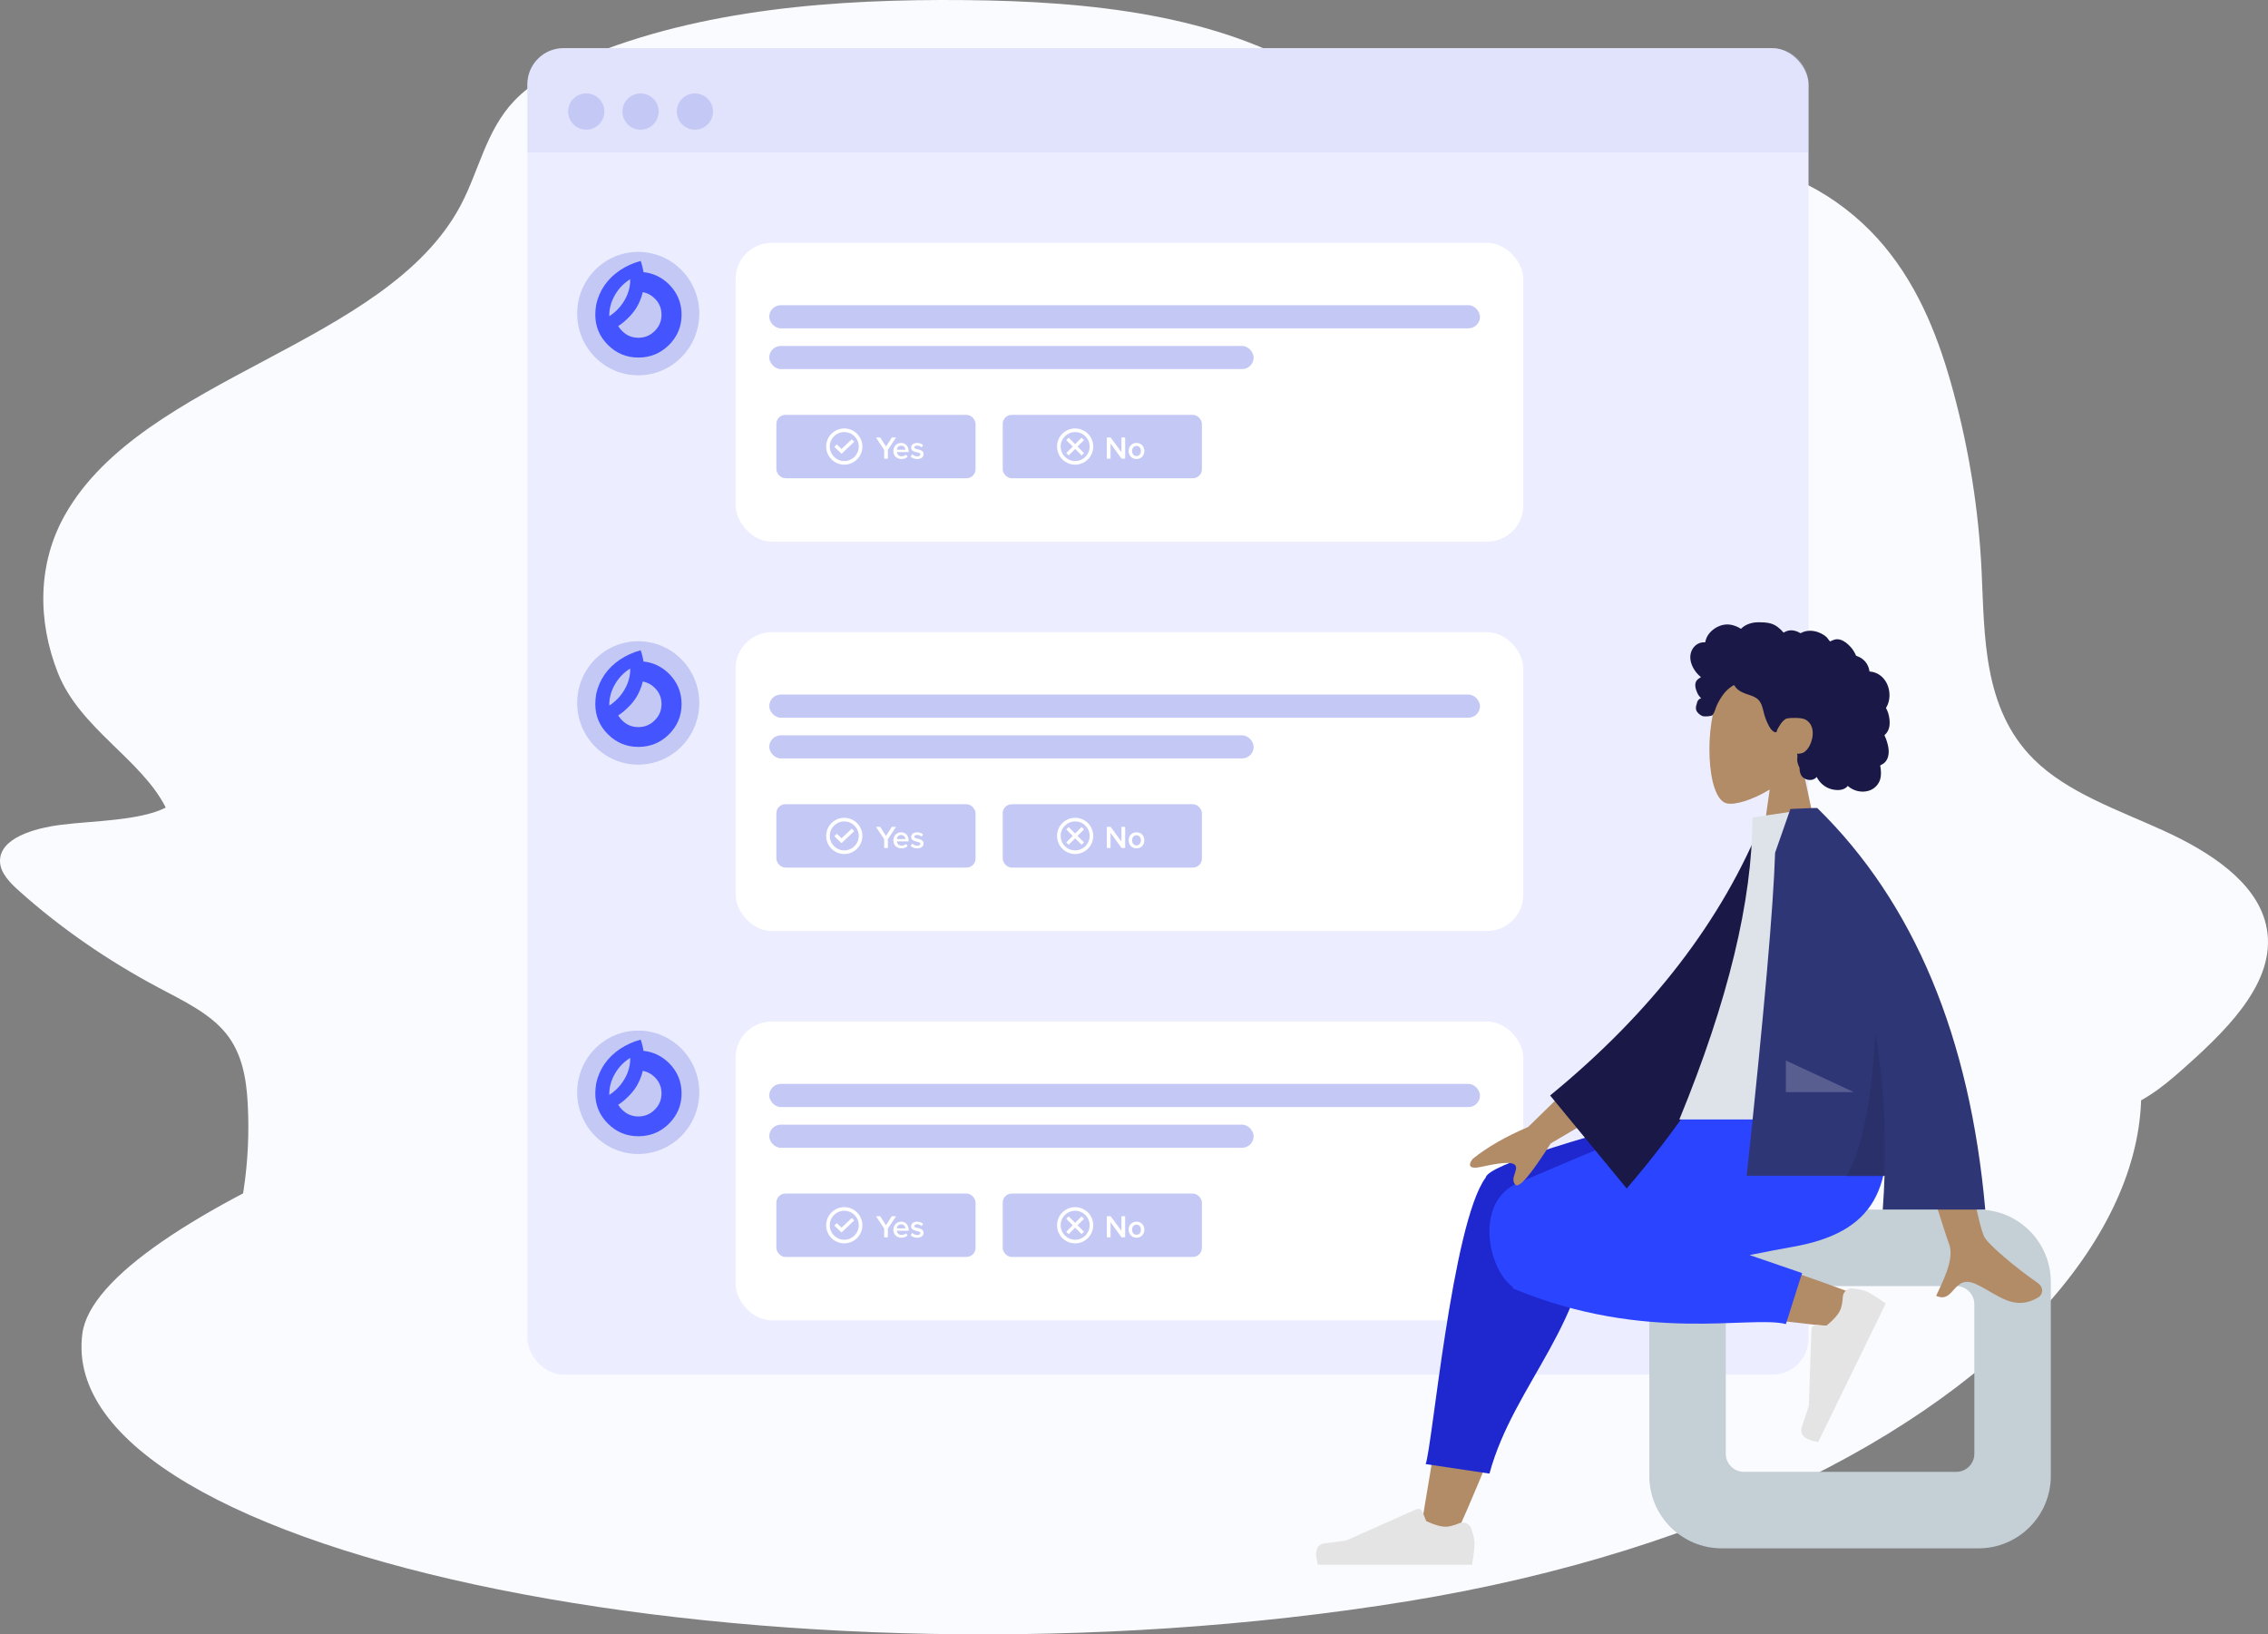 <?xml version="1.0" encoding="UTF-8"?>
<svg width="501px" height="361px" viewBox="0 0 501 361" version="1.1" xmlns="http://www.w3.org/2000/svg" xmlns:xlink="http://www.w3.org/1999/xlink">
    <rect x="0" y="0" width="501" height="361" fill="#808080" stroke="none"/>
    <!-- Generator: sketchtool 57.1 (101010) - https://sketch.com -->
    <title>A074EE24-5911-4A48-B1AC-AFB289A68C5B</title>
    <desc>Created with sketchtool.</desc>
    <g id="Email---Olivia" stroke="none" stroke-width="1" fill="none" fill-rule="evenodd">
        <g id="Candidates_Search_Olivia_Banner" transform="translate(-815, -372)">
            <g id="Group-17" transform="translate(311, 343)">
                <g id="Group-15">
                    <g id="Group-20" transform="translate(36, 29)">
                        <g id="Illustration" transform="translate(468, 0)">
                            <path d="M13.481,182.183 C7.47,182.949 -0.07,185.141 0,190.234 C0.036,192.819 2.225,195.022 4.354,196.911 C13.403,204.995 23.727,212.144 35.078,218.186 C40.498,221.064 46.324,223.818 49.926,228.267 C53.528,232.717 54.435,238.38 54.72,243.769 C55.422,256.526 53.504,269.29 49.039,281.57 C66.688,284.205 86.371,286.514 101.079,278.192 C109.885,273.208 115.842,264.859 125.656,261.403 C132.208,259.093 139.627,259.298 146.771,259.592 C180.586,260.988 214.317,263.606 247.964,267.447 C262.056,269.057 276.419,270.879 290.36,268.798 C304.302,266.716 318.018,259.926 323.158,248.918 C323.95,247.221 324.661,245.328 326.434,244.307 C328.037,243.396 330.136,243.415 332.085,243.47 L449.85,246.644 C456.302,246.816 462.98,246.958 468.887,244.876 C474.612,242.861 479.016,238.985 483.254,235.187 C492.947,226.524 503.372,215.865 500.522,204.106 C498.243,194.68 488.053,188.094 477.949,183.483 C467.845,178.872 456.698,175.098 449.274,167.727 C437.977,156.506 438.423,140.447 437.722,125.888 C437.083,112.705 435.013,99.589 431.535,86.681 C428.474,75.335 424.211,63.973 416.241,54.39 C408.271,44.807 396.082,37.133 382.296,35.727 C364.292,33.889 346.192,42.694 328.578,38.955 C313.7,35.813 303.46,24.648 291.132,16.911 C269.235,3.165 240.5,0.286 213.333,0.023 C184.528,-0.264 154.962,2.022 129.288,12.626 C123.406,15.053 117.655,17.991 113.583,22.28 C107.341,28.858 105.828,37.695 101.745,45.384 C85.288,76.348 31.766,83.025 14.393,113.658 C8.226,124.525 8.286,137.199 12.78,148.612 C17.614,160.893 31.22,167.676 36.615,178.382 C30.809,181.311 20.52,181.284 13.481,182.183 Z" id="Shape" fill="#FAFBFF" fill-rule="nonzero"></path>
                            <g id="Background-Shape-2" transform="translate(245.5, 272.5) scale(-1, 1) translate(-245.5, -272.5) translate(18, 184)" fill="#FAFBFF">
                                <path d="M454.802,110.551 C461.434,159.963 300.587,192.192 162.142,169.7 C23.697,147.208 -39.815,59.373 26.249,12.572 C92.312,-34.23 448.169,61.139 454.802,110.551 Z" id="Background-Shape"></path>
                            </g>
                            <g id="Group-18" transform="translate(116, 10)">
                                <g id="Web" transform="translate(0.5, 0.636)">
                                    <rect id="Container" fill="#ECEEFF" x="0" y="0" width="283" height="293" rx="8"></rect>
                                    <g id="Group-9" transform="translate(10, 43)">
                                        <g id="Bubble" transform="translate(36, 0)">
                                            <rect id="Background" fill="#FFFFFF" x="0" y="0" width="174" height="66" rx="8"></rect>
                                            <g id="Group-11" transform="translate(9, 38)">
                                                <rect id="Background-Copy" fill="#C4C8F5" x="0" y="0" width="44" height="14" rx="2"></rect>
                                                <g id="Group-21" transform="translate(11, 3)" fill="#FFFFFF">
                                                    <path d="M13.632,6.669 L12.813,6.669 L12.813,4.73 L11,2 L11.938,2 L13.219,3.995 L14.5,2 L15.438,2 L13.632,4.73 L13.632,6.669 Z M16.614,6.753 C15.592,6.753 14.843,6.046 14.843,4.975 C14.843,3.995 15.557,3.204 16.558,3.204 C17.573,3.204 18.217,3.974 18.217,5.038 L18.217,5.22 L15.613,5.22 C15.669,5.724 16.047,6.151 16.684,6.151 C17.02,6.151 17.405,6.018 17.65,5.773 L17.986,6.256 C17.643,6.578 17.146,6.753 16.614,6.753 Z M17.51,4.695 C17.489,4.296 17.216,3.806 16.551,3.806 C15.928,3.806 15.634,4.289 15.606,4.695 L17.51,4.695 Z M20.107,6.753 C19.526,6.753 19.008,6.564 18.658,6.221 L18.994,5.696 C19.232,5.941 19.701,6.165 20.135,6.165 C20.576,6.165 20.807,5.983 20.807,5.717 C20.807,5.052 18.763,5.528 18.763,4.226 C18.763,3.673 19.239,3.204 20.093,3.204 C20.667,3.204 21.101,3.407 21.402,3.673 L21.094,4.191 C20.891,3.967 20.52,3.785 20.093,3.785 C19.708,3.785 19.47,3.967 19.47,4.205 C19.47,4.8 21.514,4.352 21.514,5.696 C21.514,6.298 21.017,6.753 20.107,6.753 Z" id="Yes" fill-rule="nonzero"></path>
                                                    <path d="M3.996,0 C6.208,0 8,1.792 8,4 C8,6.208 6.208,8 3.996,8 C1.788,8 0,6.208 0,4 C0,1.792 1.788,0 3.996,0 Z M4,0.8 C2.232,0.8 0.8,2.232 0.8,4 C0.8,5.768 2.232,7.2 4,7.2 C5.768,7.2 7.2,5.768 7.2,4 C7.2,2.232 5.768,0.8 4,0.8 Z M5.65,2.4 L6.2,2.936 L3.4,5.6 L1.8,4.064 L2.35,3.528 L3.4,4.531 L5.65,2.4 Z" id="Combined-Shape"></path>
                                                </g>
                                            </g>
                                            <g id="Group-10" transform="translate(59, 38)">
                                                <rect id="Background-Copy-2" fill="#C4C8F5" x="0" y="0" width="44" height="14" rx="2"></rect>
                                                <g id="Group-19" transform="translate(12, 3)" fill="#FFFFFF">
                                                    <path d="M3.996,0 C6.208,0 8,1.792 8,4 C8,6.208 6.208,8 3.996,8 C1.788,8 0,6.208 0,4 C0,1.792 1.788,0 3.996,0 Z M4,0.8 C2.232,0.8 0.8,2.232 0.8,4 C0.8,5.768 2.232,7.2 4,7.2 C5.768,7.2 7.2,5.768 7.2,4 C7.2,2.232 5.768,0.8 4,0.8 Z M5.432,2.038 L5.962,2.568 L4.531,4 L5.962,5.432 L5.432,5.962 L4,4.531 L2.568,5.962 L2.038,5.432 L3.469,4 L2.038,2.568 L2.568,2.038 L4,3.469 L5.432,2.038 Z" id="Combined-Shape"></path>
                                                    <path d="M15.046,6.669 L14.255,6.669 L11.819,3.33 L11.819,6.669 L11,6.669 L11,2 L11.84,2 L14.227,5.234 L14.227,2 L15.046,2 L15.046,6.669 Z M17.552,6.753 C16.474,6.753 15.816,5.941 15.816,4.975 C15.816,4.002 16.474,3.204 17.552,3.204 C18.63,3.204 19.288,4.002 19.288,4.975 C19.288,5.941 18.63,6.753 17.552,6.753 Z M17.552,6.102 C18.182,6.102 18.525,5.577 18.525,4.975 C18.525,4.38 18.182,3.855 17.552,3.855 C16.929,3.855 16.579,4.38 16.579,4.975 C16.579,5.577 16.929,6.102 17.552,6.102 Z" id="No" fill-rule="nonzero"></path>
                                                </g>
                                            </g>
                                            <rect id="Name" fill="#C4C8F5" x="7.429" y="13.778" width="157" height="5.111" rx="2.556"></rect>
                                            <rect id="Name" fill="#C4C8F5" x="7.429" y="22.778" width="107" height="5.111" rx="2.556"></rect>
                                        </g>
                                        <g id="Profile-Info" transform="translate(0.429, 1.778)">
                                            <ellipse id="Avatar" fill="#C4C8F5" cx="14.057" cy="13.852" rx="13.486" ry="13.63"></ellipse>
                                            <path d="M14.593,2.222 C14.886,3.041 15.093,3.867 15.214,4.698 C17.376,4.925 19.255,5.824 20.853,7.394 C22.705,9.246 23.631,11.482 23.631,14.1 C23.631,16.704 22.705,18.932 20.853,20.783 C18.985,22.635 16.731,23.562 14.089,23.562 C11.464,23.562 9.225,22.635 7.373,20.783 C5.505,18.932 4.571,16.704 4.571,14.1 C4.571,13.745 4.587,13.396 4.618,13.054 C4.657,12.628 4.712,12.21 4.782,11.799 C5.126,10.296 5.728,8.905 6.588,7.627 C7.494,6.325 8.635,5.213 10.01,4.291 C11.401,3.361 12.929,2.672 14.593,2.222 Z M15.062,9.114 C14.914,9.78 14.699,10.43 14.418,11.067 C13.816,12.516 12.913,13.802 11.71,14.926 C11.08,15.564 10.389,16.126 9.635,16.611 C9.86,16.992 10.142,17.348 10.479,17.68 C11.471,18.688 12.675,19.191 14.089,19.191 C15.504,19.191 16.711,18.688 17.711,17.68 C18.704,16.696 19.2,15.503 19.2,14.1 C19.2,12.698 18.704,11.505 17.711,10.521 C16.95,9.766 16.067,9.297 15.062,9.114 Z M12.284,6.255 C10.87,7.131 9.744,8.297 8.908,9.754 C8.9,9.777 8.889,9.8 8.873,9.823 C8.029,11.303 7.627,12.841 7.666,14.438 C8.152,14.122 8.606,13.773 9.026,13.392 C9.827,12.668 10.503,11.828 11.053,10.87 C11.29,10.459 11.493,10.044 11.663,9.626 C12.105,8.525 12.313,7.402 12.284,6.255 Z" id="Combined-Shape" fill="#4454FF"></path>
                                        </g>
                                    </g>
                                    <g id="Group-9-Copy" transform="translate(10, 129)">
                                        <g id="Bubble" transform="translate(36, 0)">
                                            <rect id="Background" fill="#FFFFFF" x="0" y="0" width="174" height="66" rx="8"></rect>
                                            <g id="Group-11" transform="translate(9, 38)">
                                                <rect id="Background-Copy" fill="#C4C8F5" x="0" y="0" width="44" height="14" rx="2"></rect>
                                                <g id="Group-21" transform="translate(11, 3)" fill="#FFFFFF">
                                                    <path d="M13.632,6.669 L12.813,6.669 L12.813,4.73 L11,2 L11.938,2 L13.219,3.995 L14.5,2 L15.438,2 L13.632,4.73 L13.632,6.669 Z M16.614,6.753 C15.592,6.753 14.843,6.046 14.843,4.975 C14.843,3.995 15.557,3.204 16.558,3.204 C17.573,3.204 18.217,3.974 18.217,5.038 L18.217,5.22 L15.613,5.22 C15.669,5.724 16.047,6.151 16.684,6.151 C17.02,6.151 17.405,6.018 17.65,5.773 L17.986,6.256 C17.643,6.578 17.146,6.753 16.614,6.753 Z M17.51,4.695 C17.489,4.296 17.216,3.806 16.551,3.806 C15.928,3.806 15.634,4.289 15.606,4.695 L17.51,4.695 Z M20.107,6.753 C19.526,6.753 19.008,6.564 18.658,6.221 L18.994,5.696 C19.232,5.941 19.701,6.165 20.135,6.165 C20.576,6.165 20.807,5.983 20.807,5.717 C20.807,5.052 18.763,5.528 18.763,4.226 C18.763,3.673 19.239,3.204 20.093,3.204 C20.667,3.204 21.101,3.407 21.402,3.673 L21.094,4.191 C20.891,3.967 20.52,3.785 20.093,3.785 C19.708,3.785 19.47,3.967 19.47,4.205 C19.47,4.8 21.514,4.352 21.514,5.696 C21.514,6.298 21.017,6.753 20.107,6.753 Z" id="Yes" fill-rule="nonzero"></path>
                                                    <path d="M3.996,0 C6.208,0 8,1.792 8,4 C8,6.208 6.208,8 3.996,8 C1.788,8 0,6.208 0,4 C0,1.792 1.788,0 3.996,0 Z M4,0.8 C2.232,0.8 0.8,2.232 0.8,4 C0.8,5.768 2.232,7.2 4,7.2 C5.768,7.2 7.2,5.768 7.2,4 C7.2,2.232 5.768,0.8 4,0.8 Z M5.65,2.4 L6.2,2.936 L3.4,5.6 L1.8,4.064 L2.35,3.528 L3.4,4.531 L5.65,2.4 Z" id="Combined-Shape"></path>
                                                </g>
                                            </g>
                                            <g id="Group-10" transform="translate(59, 38)">
                                                <rect id="Background-Copy-2" fill="#C4C8F5" x="0" y="0" width="44" height="14" rx="2"></rect>
                                                <g id="Group-19" transform="translate(12, 3)" fill="#FFFFFF">
                                                    <path d="M3.996,0 C6.208,0 8,1.792 8,4 C8,6.208 6.208,8 3.996,8 C1.788,8 0,6.208 0,4 C0,1.792 1.788,0 3.996,0 Z M4,0.8 C2.232,0.8 0.8,2.232 0.8,4 C0.8,5.768 2.232,7.2 4,7.2 C5.768,7.2 7.2,5.768 7.2,4 C7.2,2.232 5.768,0.8 4,0.8 Z M5.432,2.038 L5.962,2.568 L4.531,4 L5.962,5.432 L5.432,5.962 L4,4.531 L2.568,5.962 L2.038,5.432 L3.469,4 L2.038,2.568 L2.568,2.038 L4,3.469 L5.432,2.038 Z" id="Combined-Shape"></path>
                                                    <path d="M15.046,6.669 L14.255,6.669 L11.819,3.33 L11.819,6.669 L11,6.669 L11,2 L11.84,2 L14.227,5.234 L14.227,2 L15.046,2 L15.046,6.669 Z M17.552,6.753 C16.474,6.753 15.816,5.941 15.816,4.975 C15.816,4.002 16.474,3.204 17.552,3.204 C18.63,3.204 19.288,4.002 19.288,4.975 C19.288,5.941 18.63,6.753 17.552,6.753 Z M17.552,6.102 C18.182,6.102 18.525,5.577 18.525,4.975 C18.525,4.38 18.182,3.855 17.552,3.855 C16.929,3.855 16.579,4.38 16.579,4.975 C16.579,5.577 16.929,6.102 17.552,6.102 Z" id="No" fill-rule="nonzero"></path>
                                                </g>
                                            </g>
                                            <rect id="Name" fill="#C4C8F5" x="7.429" y="13.778" width="157" height="5.111" rx="2.556"></rect>
                                            <rect id="Name" fill="#C4C8F5" x="7.429" y="22.778" width="107" height="5.111" rx="2.556"></rect>
                                        </g>
                                        <g id="Profile-Info" transform="translate(0.429, 1.778)">
                                            <ellipse id="Avatar" fill="#C4C8F5" cx="14.057" cy="13.852" rx="13.486" ry="13.63"></ellipse>
                                            <path d="M14.593,2.222 C14.886,3.041 15.093,3.867 15.214,4.698 C17.376,4.925 19.255,5.824 20.853,7.394 C22.705,9.246 23.631,11.482 23.631,14.1 C23.631,16.704 22.705,18.932 20.853,20.783 C18.985,22.635 16.731,23.562 14.089,23.562 C11.464,23.562 9.225,22.635 7.373,20.783 C5.505,18.932 4.571,16.704 4.571,14.1 C4.571,13.745 4.587,13.396 4.618,13.054 C4.657,12.628 4.712,12.21 4.782,11.799 C5.126,10.296 5.728,8.905 6.588,7.627 C7.494,6.325 8.635,5.213 10.01,4.291 C11.401,3.361 12.929,2.672 14.593,2.222 Z M15.062,9.114 C14.914,9.78 14.699,10.43 14.418,11.067 C13.816,12.516 12.913,13.802 11.71,14.926 C11.08,15.564 10.389,16.126 9.635,16.611 C9.86,16.992 10.142,17.348 10.479,17.68 C11.471,18.688 12.675,19.191 14.089,19.191 C15.504,19.191 16.711,18.688 17.711,17.68 C18.704,16.696 19.2,15.503 19.2,14.1 C19.2,12.698 18.704,11.505 17.711,10.521 C16.95,9.766 16.067,9.297 15.062,9.114 Z M12.284,6.255 C10.87,7.131 9.744,8.297 8.908,9.754 C8.9,9.777 8.889,9.8 8.873,9.823 C8.029,11.303 7.627,12.841 7.666,14.438 C8.152,14.122 8.606,13.773 9.026,13.392 C9.827,12.668 10.503,11.828 11.053,10.87 C11.29,10.459 11.493,10.044 11.663,9.626 C12.105,8.525 12.313,7.402 12.284,6.255 Z" id="Combined-Shape" fill="#4454FF"></path>
                                        </g>
                                    </g>
                                    <g id="Group-9-Copy-2" transform="translate(10, 215)">
                                        <g id="Bubble" transform="translate(36, 0)">
                                            <rect id="Background" fill="#FFFFFF" x="0" y="0" width="174" height="66" rx="8"></rect>
                                            <g id="Group-11" transform="translate(9, 38)">
                                                <rect id="Background-Copy" fill="#C4C8F5" x="0" y="0" width="44" height="14" rx="2"></rect>
                                                <g id="Group-21" transform="translate(11, 3)" fill="#FFFFFF">
                                                    <path d="M13.632,6.669 L12.813,6.669 L12.813,4.73 L11,2 L11.938,2 L13.219,3.995 L14.5,2 L15.438,2 L13.632,4.73 L13.632,6.669 Z M16.614,6.753 C15.592,6.753 14.843,6.046 14.843,4.975 C14.843,3.995 15.557,3.204 16.558,3.204 C17.573,3.204 18.217,3.974 18.217,5.038 L18.217,5.22 L15.613,5.22 C15.669,5.724 16.047,6.151 16.684,6.151 C17.02,6.151 17.405,6.018 17.65,5.773 L17.986,6.256 C17.643,6.578 17.146,6.753 16.614,6.753 Z M17.51,4.695 C17.489,4.296 17.216,3.806 16.551,3.806 C15.928,3.806 15.634,4.289 15.606,4.695 L17.51,4.695 Z M20.107,6.753 C19.526,6.753 19.008,6.564 18.658,6.221 L18.994,5.696 C19.232,5.941 19.701,6.165 20.135,6.165 C20.576,6.165 20.807,5.983 20.807,5.717 C20.807,5.052 18.763,5.528 18.763,4.226 C18.763,3.673 19.239,3.204 20.093,3.204 C20.667,3.204 21.101,3.407 21.402,3.673 L21.094,4.191 C20.891,3.967 20.52,3.785 20.093,3.785 C19.708,3.785 19.47,3.967 19.47,4.205 C19.47,4.8 21.514,4.352 21.514,5.696 C21.514,6.298 21.017,6.753 20.107,6.753 Z" id="Yes" fill-rule="nonzero"></path>
                                                    <path d="M3.996,0 C6.208,0 8,1.792 8,4 C8,6.208 6.208,8 3.996,8 C1.788,8 0,6.208 0,4 C0,1.792 1.788,0 3.996,0 Z M4,0.8 C2.232,0.8 0.8,2.232 0.8,4 C0.8,5.768 2.232,7.2 4,7.2 C5.768,7.2 7.2,5.768 7.2,4 C7.2,2.232 5.768,0.8 4,0.8 Z M5.65,2.4 L6.2,2.936 L3.4,5.6 L1.8,4.064 L2.35,3.528 L3.4,4.531 L5.65,2.4 Z" id="Combined-Shape"></path>
                                                </g>
                                            </g>
                                            <g id="Group-10" transform="translate(59, 38)">
                                                <rect id="Background-Copy-2" fill="#C4C8F5" x="0" y="0" width="44" height="14" rx="2"></rect>
                                                <g id="Group-19" transform="translate(12, 3)" fill="#FFFFFF">
                                                    <path d="M3.996,0 C6.208,0 8,1.792 8,4 C8,6.208 6.208,8 3.996,8 C1.788,8 0,6.208 0,4 C0,1.792 1.788,0 3.996,0 Z M4,0.8 C2.232,0.8 0.8,2.232 0.8,4 C0.8,5.768 2.232,7.2 4,7.2 C5.768,7.2 7.2,5.768 7.2,4 C7.2,2.232 5.768,0.8 4,0.8 Z M5.432,2.038 L5.962,2.568 L4.531,4 L5.962,5.432 L5.432,5.962 L4,4.531 L2.568,5.962 L2.038,5.432 L3.469,4 L2.038,2.568 L2.568,2.038 L4,3.469 L5.432,2.038 Z" id="Combined-Shape"></path>
                                                    <path d="M15.046,6.669 L14.255,6.669 L11.819,3.33 L11.819,6.669 L11,6.669 L11,2 L11.84,2 L14.227,5.234 L14.227,2 L15.046,2 L15.046,6.669 Z M17.552,6.753 C16.474,6.753 15.816,5.941 15.816,4.975 C15.816,4.002 16.474,3.204 17.552,3.204 C18.63,3.204 19.288,4.002 19.288,4.975 C19.288,5.941 18.63,6.753 17.552,6.753 Z M17.552,6.102 C18.182,6.102 18.525,5.577 18.525,4.975 C18.525,4.38 18.182,3.855 17.552,3.855 C16.929,3.855 16.579,4.38 16.579,4.975 C16.579,5.577 16.929,6.102 17.552,6.102 Z" id="No" fill-rule="nonzero"></path>
                                                </g>
                                            </g>
                                            <rect id="Name" fill="#C4C8F5" x="7.429" y="13.778" width="157" height="5.111" rx="2.556"></rect>
                                            <rect id="Name" fill="#C4C8F5" x="7.429" y="22.778" width="107" height="5.111" rx="2.556"></rect>
                                        </g>
                                        <g id="Profile-Info" transform="translate(0.429, 1.778)">
                                            <ellipse id="Avatar" fill="#C4C8F5" cx="14.057" cy="13.852" rx="13.486" ry="13.63"></ellipse>
                                            <path d="M14.593,2.222 C14.886,3.041 15.093,3.867 15.214,4.698 C17.376,4.925 19.255,5.824 20.853,7.394 C22.705,9.246 23.631,11.482 23.631,14.1 C23.631,16.704 22.705,18.932 20.853,20.783 C18.985,22.635 16.731,23.562 14.089,23.562 C11.464,23.562 9.225,22.635 7.373,20.783 C5.505,18.932 4.571,16.704 4.571,14.1 C4.571,13.745 4.587,13.396 4.618,13.054 C4.657,12.628 4.712,12.21 4.782,11.799 C5.126,10.296 5.728,8.905 6.588,7.627 C7.494,6.325 8.635,5.213 10.01,4.291 C11.401,3.361 12.929,2.672 14.593,2.222 Z M15.062,9.114 C14.914,9.78 14.699,10.43 14.418,11.067 C13.816,12.516 12.913,13.802 11.71,14.926 C11.08,15.564 10.389,16.126 9.635,16.611 C9.86,16.992 10.142,17.348 10.479,17.68 C11.471,18.688 12.675,19.191 14.089,19.191 C15.504,19.191 16.711,18.688 17.711,17.68 C18.704,16.696 19.2,15.503 19.2,14.1 C19.2,12.698 18.704,11.505 17.711,10.521 C16.95,9.766 16.067,9.297 15.062,9.114 Z M12.284,6.255 C10.87,7.131 9.744,8.297 8.908,9.754 C8.9,9.777 8.889,9.8 8.873,9.823 C8.029,11.303 7.627,12.841 7.666,14.438 C8.152,14.122 8.606,13.773 9.026,13.392 C9.827,12.668 10.503,11.828 11.053,10.87 C11.29,10.459 11.493,10.044 11.663,9.626 C12.105,8.525 12.313,7.402 12.284,6.255 Z" id="Combined-Shape" fill="#4454FF"></path>
                                        </g>
                                    </g>
                                    <path d="M8,0 L275,0 C279.418,-8.11624501e-16 283,3.582 283,8 L283,23 L283,23 L0,23 L0,8 C-5.41083001e-16,3.582 3.582,8.11624501e-16 8,0 Z" id="Header" fill="#C4C8F5" opacity="0.3"></path>
                                    <g id="Buttons" transform="translate(9, 10)" fill="#C4C8F5">
                                        <circle id="buttons" cx="4" cy="4" r="4"></circle>
                                        <circle id="buttons" cx="16" cy="4" r="4"></circle>
                                        <circle id="buttons" cx="28" cy="4" r="4"></circle>
                                    </g>
                                </g>
                            </g>
                            <g id="A-Human/Standing-A-Human/Sitting" transform="translate(394.5, 235.5) scale(-1, 1) translate(-394.5, -235.5) translate(304, 129)">
                                <g id="Head/Front-Head/Front/Curly" transform="translate(49.473, 0)">
                                    <g id="Head" transform="translate(32.58, 18.705)" fill="#B28B67">
                                        <path d="M23.013,5.511 C26.509,12.029 26.094,28.561 21.575,29.726 C19.773,30.19 15.934,29.052 12.027,26.697 L14.48,44.048 L0,44.048 L4.985,20.811 C2.205,17.547 0.323,13.548 0.638,9.066 C1.544,-3.847 19.517,-1.006 23.013,5.511 Z"></path>
                                    </g>
                                    <path d="M62.008,15.182 C61.708,14.128 60.902,13.225 59.815,12.957 C59.551,12.892 59.279,12.866 59.008,12.877 C58.91,12.881 58.883,12.909 58.838,12.841 C58.804,12.791 58.803,12.667 58.789,12.608 C58.746,12.424 58.692,12.242 58.625,12.064 C58.398,11.46 58.016,10.924 57.555,10.473 C56.693,9.63 55.529,9.048 54.319,8.942 C53.657,8.885 53,8.992 52.374,9.208 C52.05,9.319 51.736,9.458 51.429,9.612 C51.337,9.658 51.038,9.884 50.946,9.869 C50.844,9.853 50.638,9.599 50.555,9.536 C49.529,8.748 48.261,8.438 46.983,8.448 C45.54,8.458 44.15,8.531 42.946,9.41 C42.691,9.597 42.449,9.801 42.218,10.015 C42.096,10.128 41.978,10.246 41.866,10.368 C41.798,10.442 41.732,10.517 41.668,10.594 C41.561,10.726 41.578,10.769 41.427,10.677 C40.848,10.325 40.176,10.161 39.5,10.244 C39.099,10.293 38.708,10.414 38.337,10.572 C38.211,10.626 37.919,10.842 37.784,10.844 C37.651,10.846 37.362,10.646 37.225,10.596 C36.482,10.321 35.681,10.254 34.901,10.38 C34.095,10.511 33.304,10.833 32.622,11.277 C32.293,11.49 32.007,11.727 31.777,12.045 C31.678,12.182 31.588,12.327 31.475,12.454 C31.409,12.528 31.279,12.605 31.244,12.699 C31.265,12.643 30.363,12.295 30.278,12.273 C29.824,12.154 29.362,12.178 28.918,12.324 C28.084,12.599 27.365,13.215 26.775,13.847 C26.472,14.172 26.207,14.531 25.982,14.913 C25.874,15.096 25.775,15.284 25.685,15.476 C25.641,15.57 25.612,15.686 25.555,15.77 C25.48,15.878 25.43,15.88 25.296,15.927 C24.612,16.167 23.989,16.572 23.515,17.12 C23.035,17.674 22.724,18.356 22.593,19.074 C22.586,19.117 22.581,19.292 22.556,19.315 C22.522,19.347 22.385,19.333 22.333,19.339 C22.153,19.36 21.974,19.391 21.798,19.433 C21.473,19.51 21.156,19.623 20.857,19.771 C19.69,20.349 18.856,21.431 18.447,22.649 C18.019,23.928 18.026,25.392 18.539,26.646 C18.621,26.849 18.72,27.046 18.835,27.232 C18.906,27.346 18.929,27.346 18.883,27.466 C18.832,27.599 18.738,27.729 18.677,27.859 C18.478,28.284 18.339,28.735 18.251,29.196 C18.107,29.951 18.035,30.745 18.177,31.506 C18.243,31.859 18.358,32.205 18.534,32.519 C18.624,32.68 18.728,32.832 18.847,32.973 C18.908,33.046 18.973,33.116 19.042,33.183 C19.081,33.221 19.132,33.254 19.165,33.297 C19.246,33.401 19.263,33.315 19.221,33.468 C19.163,33.682 19.03,33.893 18.949,34.1 C18.866,34.315 18.79,34.532 18.721,34.751 C18.581,35.195 18.463,35.647 18.389,36.107 C18.247,36.99 18.272,37.931 18.69,38.741 C18.868,39.088 19.124,39.392 19.435,39.628 C19.587,39.744 19.752,39.844 19.925,39.926 C20.013,39.968 20.127,39.986 20.167,40.072 C20.211,40.164 20.146,40.347 20.131,40.451 C20.003,41.349 19.939,42.292 20.205,43.172 C20.451,43.982 20.993,44.698 21.695,45.172 C23.059,46.091 24.896,46.039 26.329,45.303 C26.702,45.111 27.052,44.873 27.363,44.592 C28.157,45.661 29.79,45.627 30.949,45.322 C32.394,44.943 33.554,43.938 34.222,42.618 C35.135,43.73 37.052,43.369 37.685,42.163 C37.84,41.868 37.932,41.542 37.978,41.213 C38.001,41.04 37.986,40.865 38.004,40.693 C38.027,40.474 38.173,40.262 38.257,40.05 C38.421,39.638 38.522,39.212 38.527,38.768 C38.529,38.536 38.5,38.309 38.478,38.079 C38.458,37.872 38.515,37.679 38.548,37.474 C38.177,37.535 37.726,37.435 37.377,37.328 C37.034,37.222 36.713,36.945 36.471,36.691 C35.91,36.102 35.567,35.33 35.332,34.561 C34.817,32.875 35.028,30.851 36.725,29.926 C37.515,29.494 39.882,29.496 40.824,29.709 C41.813,29.933 42.935,32.117 42.99,32.322 C43.024,32.449 43.007,32.606 43.124,32.691 C43.38,32.877 43.803,32.554 43.993,32.395 C44.319,32.12 44.552,31.753 44.753,31.382 C45.193,30.574 45.547,29.707 45.797,28.822 C45.99,28.14 46.113,27.436 46.366,26.771 C46.616,26.11 47.012,25.518 47.627,25.144 C48.296,24.736 49.063,24.521 49.797,24.265 C50.525,24.011 51.24,23.701 51.805,23.162 C51.929,23.043 52.049,22.918 52.149,22.778 C52.228,22.668 52.306,22.457 52.426,22.387 C52.613,22.279 52.885,22.561 53.047,22.664 C53.843,23.17 54.508,23.875 55.044,24.646 C55.577,25.413 56.014,26.151 56.37,27.007 C56.634,27.642 56.798,28.455 57.262,28.976 C57.469,29.208 59.008,29.349 59.506,29.146 C60.005,28.943 60.563,28.416 60.73,28.086 C60.902,27.748 60.943,27.377 60.869,27.007 C60.826,26.79 60.739,26.586 60.69,26.373 C60.65,26.193 60.613,26.023 60.526,25.859 C60.36,25.547 60.077,25.323 59.736,25.229 C60.091,24.902 60.385,24.51 60.589,24.072 C60.801,23.617 60.98,23.064 61.031,22.565 C61.072,22.159 61.008,21.739 60.786,21.391 C60.553,21.025 60.141,20.787 59.784,20.559 C60.329,20.132 60.796,19.613 61.179,19.039 C61.925,17.922 62.387,16.514 62.008,15.182 Z" id="hair" fill="#191847"></path>
                                </g>
                                <g id="Bottom/Skinny-Jeans-1-Bottom/Sitting/Sweat-Pants" transform="translate(0, 112.836)">
                                    <g id="Seat-Objects/Seat/Cube-2" transform="translate(6.033, 25.343)" fill="#C5CFD6">
                                        <path d="M98.633,0 C107.47,-1.623249e-15 114.633,7.163 114.633,16 L114.633,58.822 C114.633,67.658 107.47,74.822 98.633,74.822 L41.943,74.822 C33.107,74.822 25.943,67.658 25.943,58.822 L25.943,16 C25.943,7.163 33.107,5.17596268e-15 41.943,0 L98.633,0 Z M93.74,16.895 L46.837,16.895 C44.628,16.895 42.837,18.686 42.837,20.895 L42.837,20.895 L42.837,53.926 C42.837,56.135 44.628,57.926 46.837,57.926 L46.837,57.926 L93.74,57.926 C95.949,57.926 97.74,56.135 97.74,53.926 L97.74,53.926 L97.74,20.895 C97.74,18.686 95.949,16.895 93.74,16.895 L93.74,16.895 Z" id="Seat"></path>
                                    </g>
                                    <path d="M156.319,22.629 C159.382,30.563 164.73,56.63 171.155,96.005 L163.81,98.148 C156.08,81.037 150.489,66.138 148.246,58.277 C144.404,44.816 141.481,32.972 140.742,28.549 C138.981,18.002 154.295,17.387 156.319,22.629 Z M133.145,44.747 C110.779,47.966 79.072,51.291 76.358,51.664 C72.555,52.187 69.682,46.211 74.139,44.449 C81.233,41.646 106.074,32.871 118.054,30.389 C121.497,29.676 124.834,29.013 127.971,28.414 C137.296,26.634 142.126,43.454 133.145,44.747 Z" id="Skin" fill="#B28B67"></path>
                                    <path d="M99.889,0 C137.005,9.459 155.971,15.52 156.787,18.185 L156.812,18.271 C156.831,18.296 156.849,18.32 156.868,18.345 C164.223,28.462 168.627,77.854 170.073,81.552 L155.977,83.656 C150.586,63.661 133.337,49.732 133.795,25.783 C133.672,25.08 133.64,24.414 133.692,23.783 L95.327,4.252 L95.327,0 L99.889,0 Z" id="Leg-Back" fill="#1F28CF"></path>
                                    <path d="M101.928,-2.84217094e-14 C107.306,1.545 135.252,13.266 149.751,19.5 C159.296,23.604 156.355,38.34 150.975,42.307 L150.892,42.367 C150.862,42.606 150.765,42.768 150.59,42.84 C121.352,54.958 98.223,48.601 90.497,50.632 L86.923,39.36 L98.513,35.383 C95.003,34.681 91.771,34.054 89.005,33.568 C71.139,30.434 65.929,20.869 69.009,-2.84217094e-14 L101.928,-2.84217094e-14 Z" id="Leg-Front" fill="#2B44FF"></path>
                                    <g id="Right-Shoe-Accessories/Shoe/Flat-Sneaker-1" transform="translate(86.855, 56.316) rotate(64) translate(-86.855, -56.316) translate(68.454, 44.248)" fill="#E4E4E4">
                                        <path d="M1.313,16.171 C0.84,17.556 0.603,18.623 0.603,19.373 C0.603,20.461 0.785,22.048 1.147,24.136 C2.409,24.136 13.752,24.136 35.176,24.136 C36.06,21.212 35.55,19.634 33.645,19.401 C31.74,19.168 30.157,18.957 28.897,18.769 L13.453,11.884 C12.949,11.659 12.357,11.885 12.132,12.39 C12.129,12.398 12.125,12.407 12.121,12.416 L11.26,14.505 L11.26,14.505 C9.496,15.328 8.063,15.739 6.96,15.739 C6.206,15.739 5.21,15.483 3.971,14.97 L3.971,14.97 C2.951,14.547 1.781,15.031 1.358,16.052 C1.342,16.091 1.327,16.131 1.313,16.171 Z" id="shoe"></path>
                                    </g>
                                    <g id="Right-Shoe-Accessories/Shoe/Flat-Sneaker-2" transform="translate(158.677, 79.649)" fill="#E4E4E4">
                                        <path d="M1.313,16.171 C0.84,17.556 0.603,18.623 0.603,19.373 C0.603,20.461 0.785,22.048 1.147,24.136 C2.409,24.136 13.752,24.136 35.176,24.136 C36.06,21.212 35.55,19.634 33.645,19.401 C31.74,19.168 30.157,18.957 28.897,18.769 L13.453,11.884 C12.949,11.659 12.357,11.885 12.132,12.39 C12.129,12.398 12.125,12.407 12.121,12.416 L11.26,14.505 L11.26,14.505 C9.496,15.328 8.063,15.739 6.96,15.739 C6.206,15.739 5.21,15.483 3.971,14.97 L3.971,14.97 C2.951,14.547 1.781,15.031 1.358,16.052 C1.342,16.091 1.327,16.131 1.313,16.171 Z" id="shoe"></path>
                                    </g>
                                </g>
                                <g id="Body/Long-Sleeve-1-Body/Jacket" transform="translate(13.273, 49.479)">
                                    <path d="M41.212,56.128 L53.82,56.178 C46.036,81.312 41.833,94.647 41.213,96.185 C39.817,99.645 42.771,104.915 44.035,107.747 C39.92,109.589 40.358,102.769 35.168,105.184 C30.43,107.388 26.826,111.383 21.352,108.005 C20.679,107.589 19.941,106.026 21.723,104.804 C26.162,101.76 32.559,96.432 33.424,94.678 C34.602,92.287 37.198,79.437 41.212,56.128 L41.212,56.128 Z M117.074,53.777 L134.165,70.451 C139.138,72.573 143.212,74.915 146.388,77.479 C147.103,78.34 147.88,79.991 144.519,79.253 C141.159,78.514 137.591,77.888 136.959,78.981 C136.327,80.074 138.188,81.749 137.021,83.18 C136.243,84.133 133.626,81.1 129.169,74.079 L111.397,63.6 L117.074,53.777 Z" id="Skin" fill="#B28B67"></path>
                                    <path d="M73.618,5.571 L78.737,4.224 C89.641,25.797 107.04,44.742 130.935,61.061 L115.877,83.007 C91.308,58.944 75.218,33.307 73.618,5.571 Z" id="Coat-Back" fill="#191847" transform="translate(102.276, 43.615) rotate(5) translate(-102.276, -43.615) "></path>
                                    <path d="M54.3,68.788 L100.757,68.788 C89.994,42.615 84.612,20.382 84.612,2.088 L70.599,0 C59.585,17.715 56.475,39.525 54.3,68.788 Z" id="Shirt" fill="#DDE3E9"></path>
                                    <path d="M71.222,-2.57244649e-14 C72.317,0.038 73.984,0.106 76.224,0.204 L76.224,0.204 L79.61,9.882 C79.968,21.682 82.06,45.461 85.885,81.221 L85.885,81.221 L55.432,81.221 C55.512,83.691 55.643,86.184 55.827,88.7 L55.827,88.7 L33.183,88.7 C36.57,50.483 48.94,20.916 70.291,9.80267189e-15 L70.291,9.80267189e-15 L70.301,0.01 L70.307,-2.57244649e-14 Z" id="Coat-Front" fill="#2F3676"></path>
                                    <path d="M63.953,81.459 L55.44,81.459 C55.067,70.383 55.735,59.771 57.443,49.622 C58.311,65.017 60.48,75.629 63.953,81.459 Z" id="Shade" fill-opacity="0.1" fill="#000000"></path>
                                    <polygon id="Light" fill-opacity="0.2" fill="#FFFFFF" points="62.21 62.754 77.227 55.772 77.227 62.754"></polygon>
                                </g>
                            </g>
                        </g>
                    </g>
                </g>
            </g>
        </g>
    </g>
</svg>